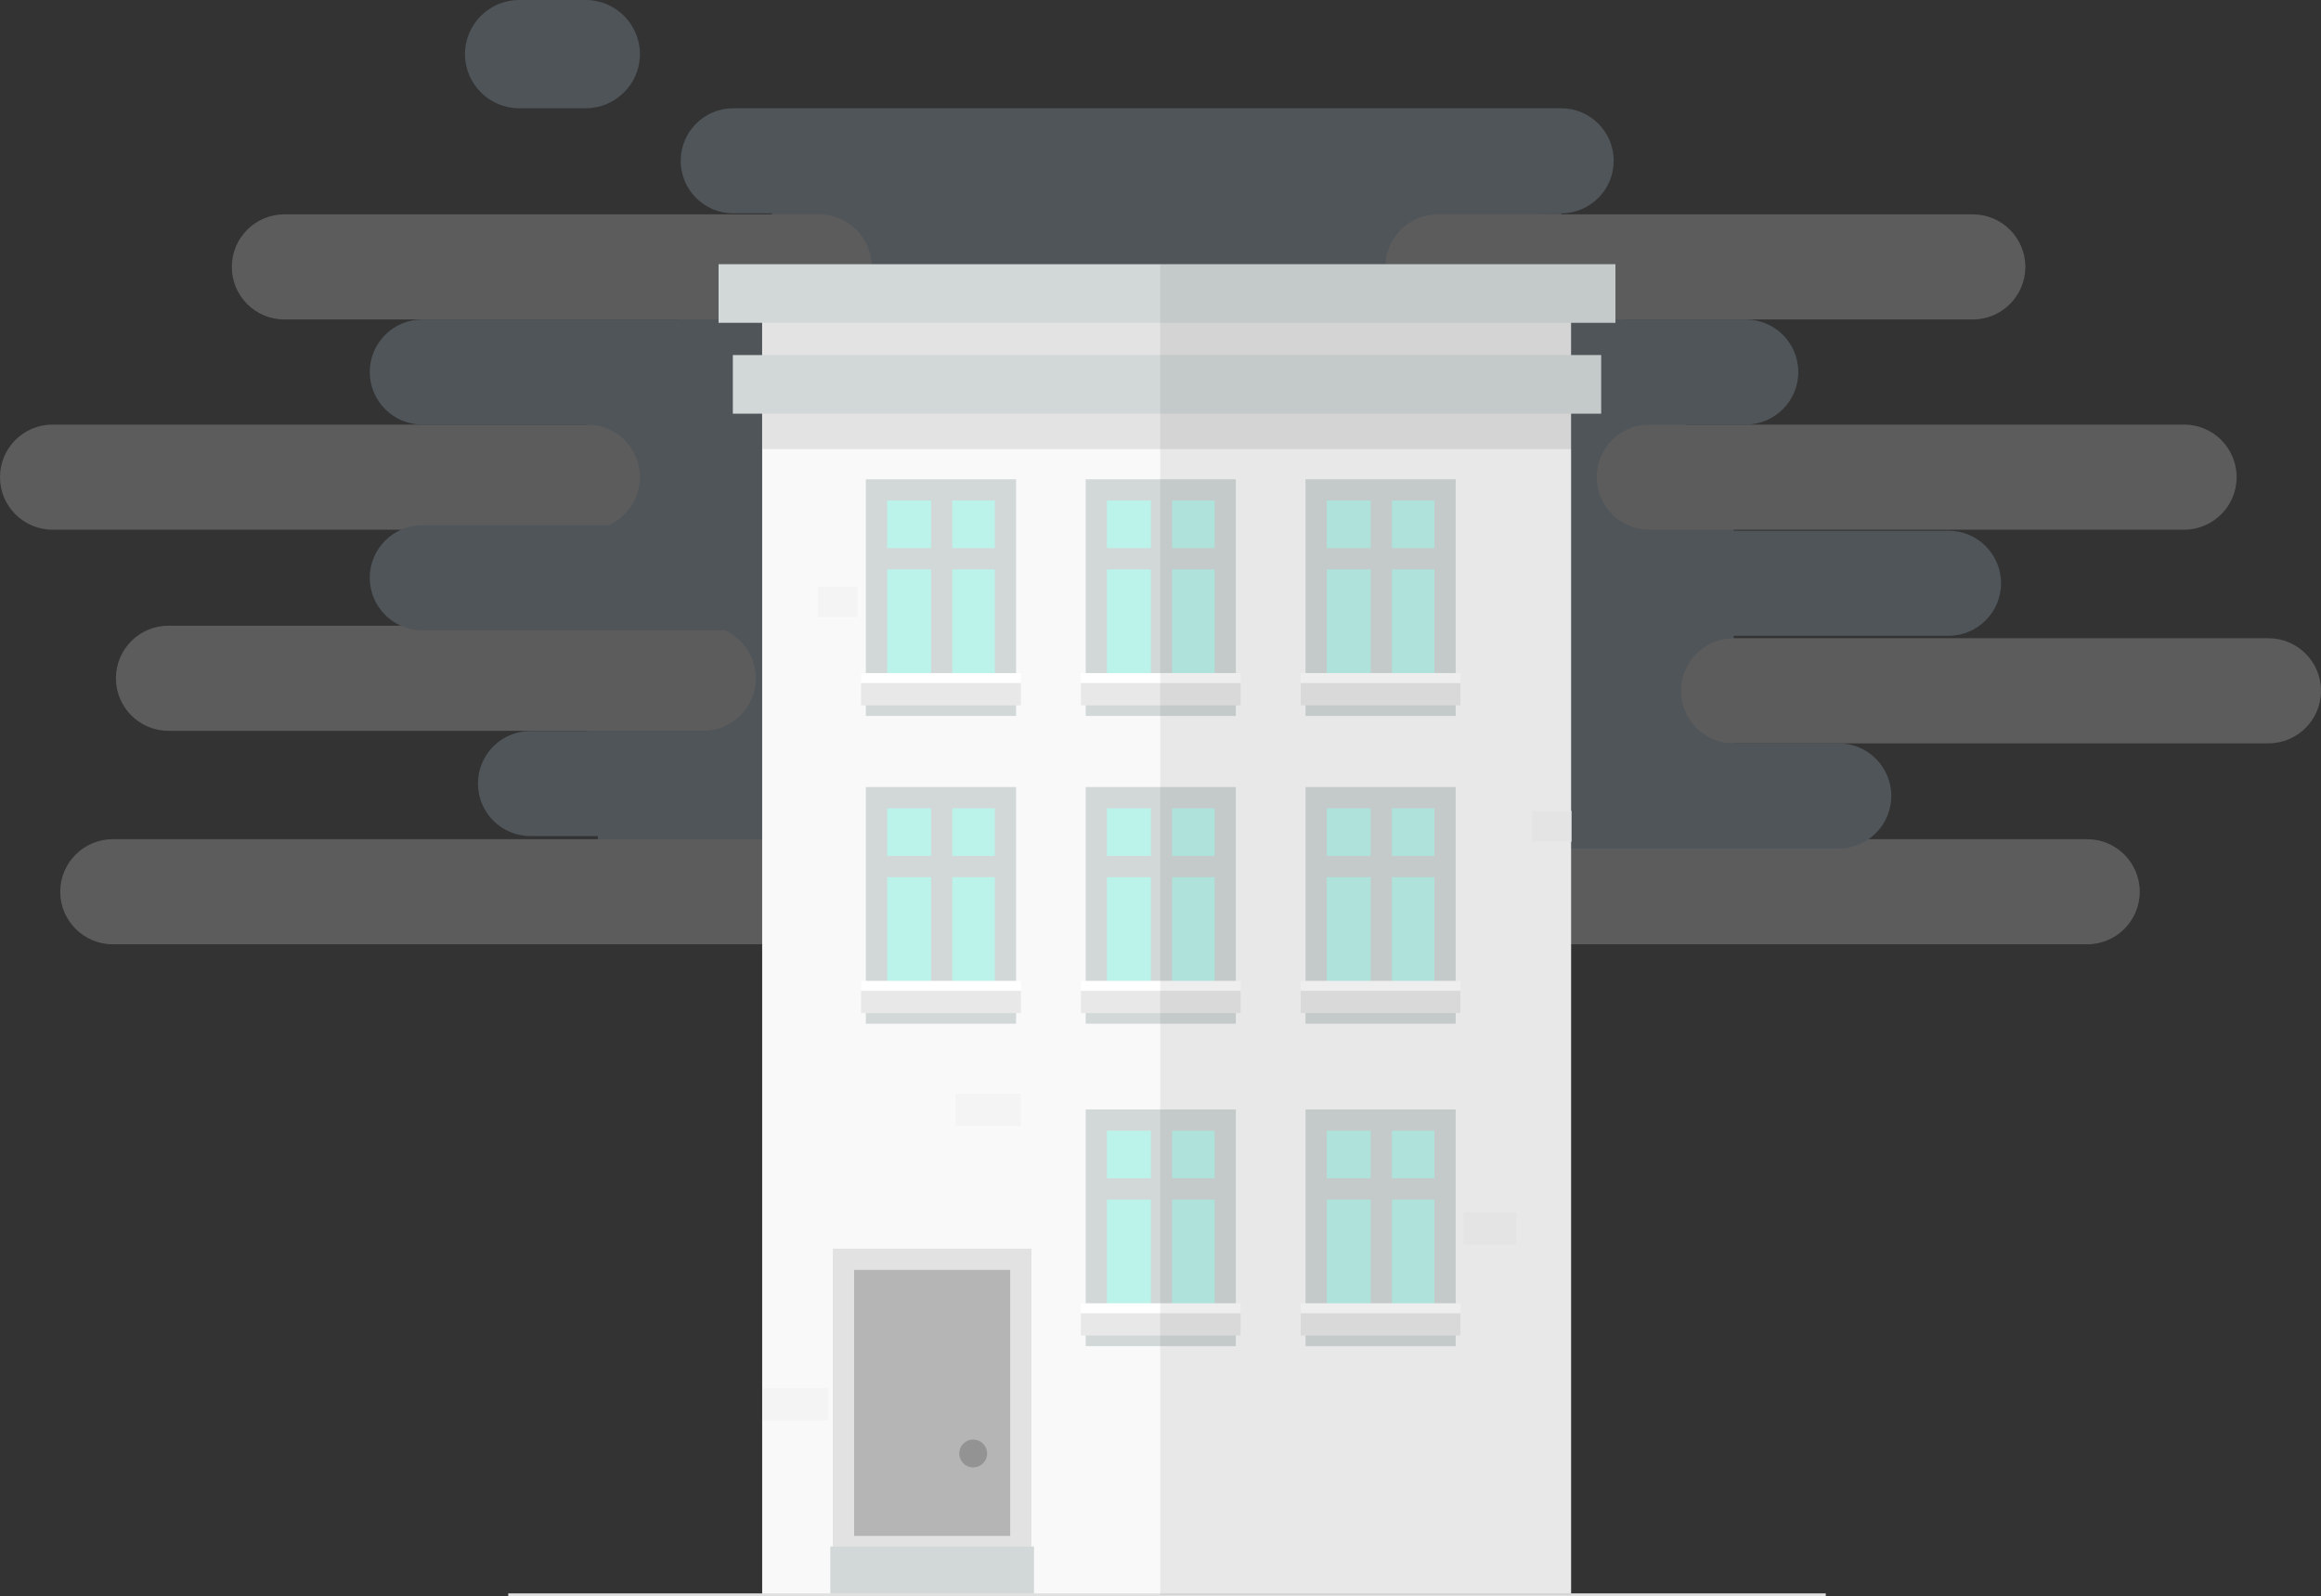 <?xml version="1.0" encoding="iso-8859-1"?>
<!-- Generator: Adobe Illustrator 22.0.1, SVG Export Plug-In . SVG Version: 6.00 Build 0)  -->
<svg version="1.1" id="Capa_1" xmlns="http://www.w3.org/2000/svg" xmlns:xlink="http://www.w3.org/1999/xlink" x="0px" y="0px"
	 viewBox="0 0 1529.897 1052.235" style="enable-background:new 0 0 1529.897 1052.235;" xml:space="preserve">
<rect x="0" y="0" width="1529.897" height="1052.235" fill="#333333" stroke="none"/>
<g>
	<g style="opacity:0.2;">
		<polygon style="fill:#BEDBF1;" points="524.38,123.164 387.172,279.852 387.172,489.958 398.04,587.77 544.081,624.45 
			985.429,624.45 1142.725,489.958 1142.725,333.052 1029.033,140.628 		"/>
		<g>
			<path style="fill:#FFFFFF;" d="M539.974,210.568h-352.53c-19.132,0-34.642-15.51-34.642-34.642s15.51-34.642,34.642-34.642
				h352.53c19.132,0,34.642,15.51,34.642,34.642S559.106,210.568,539.974,210.568z"/>
		</g>
		<g>
			<path style="fill:#FFFFFF;" d="M1300.364,210.568h-352.53c-19.132,0-34.642-15.51-34.642-34.642s15.51-34.642,34.642-34.642
				h352.53c19.132,0,34.642,15.51,34.642,34.642S1319.496,210.568,1300.364,210.568z"/>
		</g>
		<g>
			<path style="fill:#FFFFFF;" d="M1439.639,349.135h-352.53c-19.132,0-34.642-15.51-34.642-34.642s15.51-34.642,34.642-34.642
				h352.53c19.132,0,34.642,15.51,34.642,34.642S1458.771,349.135,1439.639,349.135z"/>
		</g>
		<g>
			<path style="fill:#FFFFFF;" d="M387.172,349.135H34.642C15.51,349.135,0,333.625,0,314.494s15.51-34.642,34.642-34.642h352.53
				c19.132,0,34.642,15.51,34.642,34.642S406.304,349.135,387.172,349.135z"/>
		</g>
		<g>
			<path style="fill:#FFFFFF;" d="M463.578,481.698h-352.53c-19.132,0-34.642-15.51-34.642-34.642
				c0-19.132,15.51-34.642,34.642-34.642h352.53c19.132,0,34.642,15.51,34.642,34.642
				C498.22,466.188,482.71,481.698,463.578,481.698z"/>
		</g>
		<g>
			<path style="fill:#FFFFFF;" d="M1495.255,489.958h-352.53c-19.132,0-34.642-15.51-34.642-34.642s15.51-34.642,34.642-34.642
				h352.53c19.132,0,34.642,15.51,34.642,34.642S1514.387,489.958,1495.255,489.958z"/>
		</g>
		<g>
			<path style="fill:#FFFFFF;" d="M1375.781,622.412H872.417c-19.132,0-34.642-15.51-34.642-34.642
				c0-19.132,15.51-34.642,34.642-34.642h503.363c19.132,0,34.642,15.51,34.642,34.642
				C1410.422,606.902,1394.912,622.412,1375.781,622.412z"/>
		</g>
		<g>
			<path style="fill:#FFFFFF;" d="M577.712,622.412H74.349c-19.132,0-34.642-15.51-34.642-34.642
				c0-19.132,15.51-34.642,34.642-34.642h503.363c19.132,0,34.642,15.51,34.642,34.642
				C612.354,606.902,596.844,622.412,577.712,622.412z"/>
		</g>
		<g>
			<path style="fill:#BEDBF1;" d="M985.429,693.733H544.081c-19.132,0-34.642-15.51-34.642-34.642
				c0-19.132,15.51-34.642,34.642-34.642h441.347c19.132,0,34.642,15.51,34.642,34.642
				C1020.07,678.224,1004.56,693.733,985.429,693.733z"/>
		</g>
		<g>
			<path style="fill:#BEDBF1;" d="M1212.009,559.242H770.661c-19.132,0-34.642-15.51-34.642-34.642
				c0-19.132,15.51-34.642,34.642-34.642h441.347c19.132,0,34.642,15.51,34.642,34.642
				C1246.65,543.732,1231.14,559.242,1212.009,559.242z"/>
		</g>
		<g>
			<path style="fill:#BEDBF1;" d="M1284.349,419.076H843.001c-19.132,0-34.642-15.51-34.642-34.642s15.51-34.642,34.642-34.642
				h441.347c19.132,0,34.642,15.51,34.642,34.642S1303.48,419.076,1284.349,419.076z"/>
		</g>
		<g>
			<path style="fill:#BEDBF1;" d="M1029.033,140.628H483.339c-19.132,0-34.642-15.51-34.642-34.642s15.51-34.642,34.642-34.642
				h545.694c19.132,0,34.642,15.51,34.642,34.642S1048.165,140.628,1029.033,140.628z"/>
		</g>
		<g>
			<path style="fill:#BEDBF1;" d="M824.068,279.852H278.374c-19.132,0-34.642-15.51-34.642-34.642s15.51-34.642,34.642-34.642
				h545.694c19.132,0,34.642,15.51,34.642,34.642S843.2,279.852,824.068,279.852z"/>
		</g>
		<g>
			<path style="fill:#BEDBF1;" d="M824.068,415.471H278.374c-19.132,0-34.642-15.51-34.642-34.642s15.51-34.642,34.642-34.642
				h545.694c19.132,0,34.642,15.51,34.642,34.642S843.2,415.471,824.068,415.471z"/>
		</g>
		<g>
			<path style="fill:#BEDBF1;" d="M895.39,551.091H349.695c-19.132,0-34.642-15.51-34.642-34.642
				c0-19.132,15.51-34.642,34.642-34.642H895.39c19.132,0,34.642,15.51,34.642,34.642
				C930.031,535.581,914.521,551.091,895.39,551.091z"/>
		</g>
		<g>
			<path style="fill:#BEDBF1;" d="M1150.705,279.852H709.358c-19.132,0-34.642-15.51-34.642-34.642s15.51-34.642,34.642-34.642
				h441.347c19.132,0,34.642,15.51,34.642,34.642S1169.837,279.852,1150.705,279.852z"/>
		</g>
	</g>
	<g>
		<rect x="502.383" y="193.454" style="fill:#F9F9F9;" width="533.215" height="857.781"/>
		<rect x="502.63" y="179.059" style="opacity:0.09;" width="533.215" height="116.925"/>
		<rect x="473.651" y="174.135" style="fill:#D2D8D8;" width="591.174" height="38.639"/>
		<rect x="483.054" y="234.025" style="fill:#D2D8D8;" width="572.368" height="38.639"/>
		<rect x="539.09" y="386.889" style="fill:#F4F4F4;" width="26.081" height="19.802"/>
		<rect x="629.891" y="720.874" style="fill:#F4F4F4;" width="42.986" height="21.251"/>
		<rect x="964.6" y="799.117" style="fill:#F4F4F4;" width="34.775" height="21.251"/>
		<rect x="1009.764" y="534.441" style="fill:#F4F4F4;" width="26.081" height="20.285"/>
		
			<rect x="555.995" y="830.028" style="fill:#B5B5B5;stroke:#E2E2E2;stroke-width:14;stroke-miterlimit:10;" width="116.882" height="189.33"/>
		<rect x="547.301" y="1019.358" style="fill:#D2D8D8;" width="134.27" height="31.877"/>
		<rect x="502.63" y="915.034" style="fill:#F4F4F4;" width="43.469" height="21.251"/>
		<circle style="fill:#939393;" cx="641.483" cy="958.019" r="9.177"/>
		<g>
			
				<rect x="577.729" y="322.894" style="fill:#BBF2EA;stroke:#D2D8D8;stroke-width:14;stroke-miterlimit:10;" width="85.005" height="141.998"/>
			
				<line style="fill:none;stroke:#D2D8D8;stroke-width:14;stroke-miterlimit:10;" x1="578.212" y1="368.295" x2="663.217" y2="368.295"/>
			
				<line style="fill:none;stroke:#D2D8D8;stroke-width:14;stroke-miterlimit:10;" x1="620.715" y1="322.894" x2="620.715" y2="470.687"/>
			<rect x="567.586" y="443.64" style="fill:#FFFFFF;" width="105.291" height="21.251"/>
			<rect x="567.586" y="450.202" style="opacity:0.09;" width="105.291" height="14.69"/>
		</g>
		<g>
			
				<rect x="722.625" y="322.894" style="fill:#BBF2EA;stroke:#D2D8D8;stroke-width:14;stroke-miterlimit:10;" width="85.005" height="141.998"/>
			
				<line style="fill:none;stroke:#D2D8D8;stroke-width:14;stroke-miterlimit:10;" x1="723.108" y1="368.295" x2="808.113" y2="368.295"/>
			
				<line style="fill:none;stroke:#D2D8D8;stroke-width:14;stroke-miterlimit:10;" x1="765.61" y1="322.894" x2="765.61" y2="470.687"/>
			<rect x="712.482" y="443.64" style="fill:#FFFFFF;" width="105.291" height="21.251"/>
			<rect x="712.482" y="450.202" style="opacity:0.09;" width="105.291" height="14.69"/>
		</g>
		<g>
			
				<rect x="867.52" y="322.894" style="fill:#BBF2EA;stroke:#D2D8D8;stroke-width:14;stroke-miterlimit:10;" width="85.005" height="141.998"/>
			
				<line style="fill:none;stroke:#D2D8D8;stroke-width:14;stroke-miterlimit:10;" x1="868.003" y1="368.295" x2="953.008" y2="368.295"/>
			
				<line style="fill:none;stroke:#D2D8D8;stroke-width:14;stroke-miterlimit:10;" x1="910.506" y1="322.894" x2="910.506" y2="470.687"/>
			<rect x="857.377" y="443.64" style="fill:#FFFFFF;" width="105.291" height="21.251"/>
			<rect x="857.377" y="450.202" style="opacity:0.09;" width="105.291" height="14.69"/>
		</g>
		<g>
			
				<rect x="577.729" y="525.748" style="fill:#BBF2EA;stroke:#D2D8D8;stroke-width:14;stroke-miterlimit:10;" width="85.005" height="141.998"/>
			
				<line style="fill:none;stroke:#D2D8D8;stroke-width:14;stroke-miterlimit:10;" x1="578.212" y1="571.148" x2="663.217" y2="571.148"/>
			
				<line style="fill:none;stroke:#D2D8D8;stroke-width:14;stroke-miterlimit:10;" x1="620.715" y1="525.748" x2="620.715" y2="673.541"/>
			<rect x="567.586" y="646.494" style="fill:#FFFFFF;" width="105.291" height="21.251"/>
			<rect x="567.586" y="653.056" style="opacity:0.09;" width="105.291" height="14.69"/>
		</g>
		<g>
			
				<rect x="722.625" y="525.748" style="fill:#BBF2EA;stroke:#D2D8D8;stroke-width:14;stroke-miterlimit:10;" width="85.005" height="141.998"/>
			
				<line style="fill:none;stroke:#D2D8D8;stroke-width:14;stroke-miterlimit:10;" x1="723.108" y1="571.148" x2="808.113" y2="571.148"/>
			
				<line style="fill:none;stroke:#D2D8D8;stroke-width:14;stroke-miterlimit:10;" x1="765.61" y1="525.748" x2="765.61" y2="673.541"/>
			<rect x="712.482" y="646.494" style="fill:#FFFFFF;" width="105.291" height="21.251"/>
			<rect x="712.482" y="653.056" style="opacity:0.09;" width="105.291" height="14.69"/>
		</g>
		<g>
			
				<rect x="867.52" y="525.748" style="fill:#BBF2EA;stroke:#D2D8D8;stroke-width:14;stroke-miterlimit:10;" width="85.005" height="141.998"/>
			
				<line style="fill:none;stroke:#D2D8D8;stroke-width:14;stroke-miterlimit:10;" x1="868.003" y1="571.148" x2="953.008" y2="571.148"/>
			
				<line style="fill:none;stroke:#D2D8D8;stroke-width:14;stroke-miterlimit:10;" x1="910.506" y1="525.748" x2="910.506" y2="673.541"/>
			<rect x="857.377" y="646.494" style="fill:#FFFFFF;" width="105.291" height="21.251"/>
			<rect x="857.377" y="653.056" style="opacity:0.09;" width="105.291" height="14.69"/>
		</g>
		<g>
			
				<rect x="722.625" y="738.261" style="fill:#BBF2EA;stroke:#D2D8D8;stroke-width:14;stroke-miterlimit:10;" width="85.005" height="141.998"/>
			
				<line style="fill:none;stroke:#D2D8D8;stroke-width:14;stroke-miterlimit:10;" x1="723.108" y1="783.662" x2="808.113" y2="783.662"/>
			
				<line style="fill:none;stroke:#D2D8D8;stroke-width:14;stroke-miterlimit:10;" x1="765.61" y1="738.261" x2="765.61" y2="886.054"/>
			<rect x="712.482" y="859.007" style="fill:#FFFFFF;" width="105.291" height="21.251"/>
			<rect x="712.482" y="865.569" style="opacity:0.09;" width="105.291" height="14.69"/>
		</g>
		<g>
			
				<rect x="867.52" y="738.261" style="fill:#BBF2EA;stroke:#D2D8D8;stroke-width:14;stroke-miterlimit:10;" width="85.005" height="141.998"/>
			
				<line style="fill:none;stroke:#D2D8D8;stroke-width:14;stroke-miterlimit:10;" x1="868.003" y1="783.662" x2="953.008" y2="783.662"/>
			
				<line style="fill:none;stroke:#D2D8D8;stroke-width:14;stroke-miterlimit:10;" x1="910.506" y1="738.261" x2="910.506" y2="886.054"/>
			<rect x="857.377" y="859.007" style="fill:#FFFFFF;" width="105.291" height="21.251"/>
			<rect x="857.377" y="865.569" style="opacity:0.09;" width="105.291" height="14.69"/>
		</g>
	</g>
	
		<line style="fill:none;stroke:#E0E0E0;stroke-width:2;stroke-miterlimit:10;" x1="335.009" y1="1051.235" x2="1203.466" y2="1051.235"/>
	<path style="opacity:0.2;fill:#BEDBF1;" d="M386.143,71.345h-43.988c-19.619,0-35.671-16.052-35.671-35.671v-0.002
		C306.484,16.052,322.536,0,342.155,0l43.988,0c19.619,0,35.671,16.052,35.671,35.671v0.002
		C421.814,55.293,405.762,71.345,386.143,71.345z"/>
	<polygon style="opacity:0.07;" points="1064.824,212.773 1064.824,174.135 764.755,174.135 764.755,1051.235 1035.599,1051.235 
		1035.599,554.727 1035.845,554.727 1035.845,534.441 1035.599,534.441 1035.599,295.984 1035.845,295.984 1035.845,272.664 
		1055.421,272.664 1055.421,234.025 1035.845,234.025 1035.845,212.773 	"/>
</g>
</svg>
